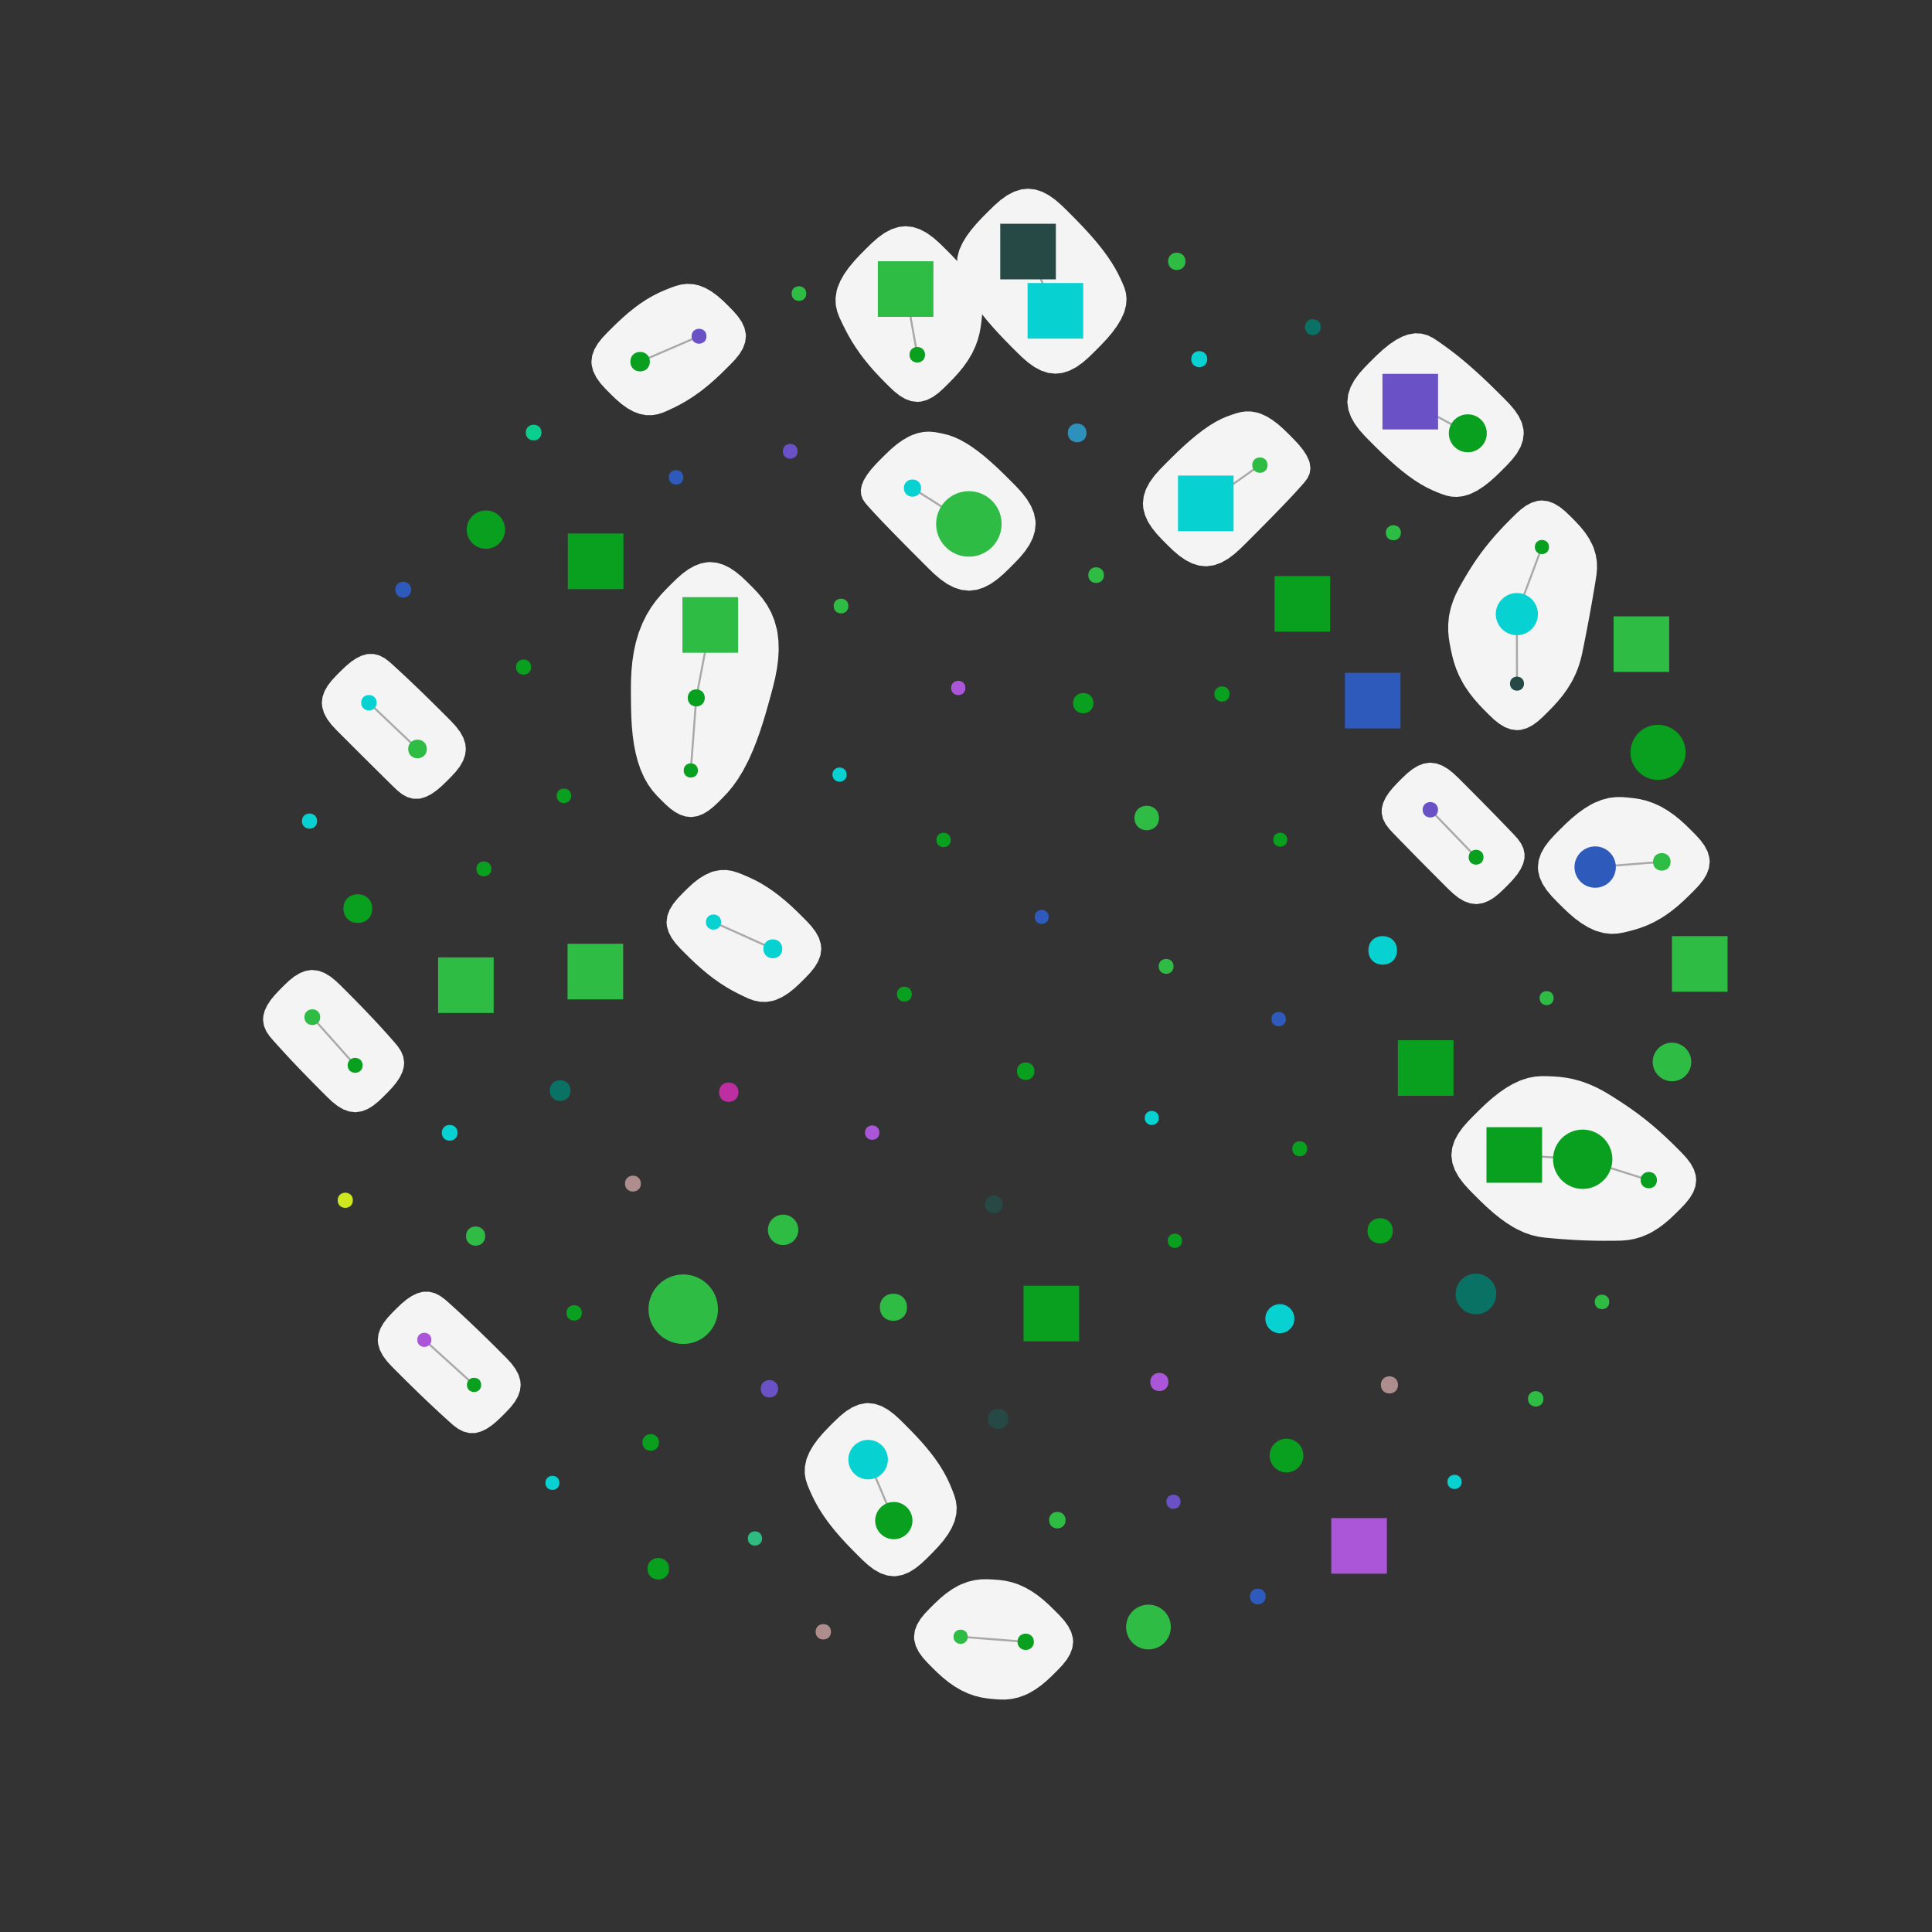<?xml version="1.0" encoding="UTF-8"?>
<svg xmlns="http://www.w3.org/2000/svg" xmlns:xlink="http://www.w3.org/1999/xlink" width="720pt" height="720pt" viewBox="0 0 720 720" version="1.1">
<rect x="0" y="0" width="720" height="720" fill="#333333" stroke="none"/>
<g id="surface3911">
<path style=" stroke:none;fill-rule:nonzero;fill:rgb(95.686%,95.686%,95.686%);fill-opacity:1;" d="M 393.32 139.262 L 390.668 138.973 L 388.059 138.133 L 385.523 136.801 L 383.113 135.078 L 380.828 133.086 L 378.645 130.953 L 376.48 128.781 L 374.297 126.555 L 372.109 124.246 L 369.957 121.875 L 367.898 119.488 L 365.988 117.133 L 365.621 116.66 L 363.801 114.195 L 362.223 111.855 L 360.902 109.68 L 359.82 107.688 L 358.926 105.859 L 358.117 104.109 L 357.379 102.309 L 356.84 100.355 L 356.613 98.219 L 356.789 95.91 L 357.406 93.469 L 357.602 92.93 L 358.699 90.527 L 360.168 88.086 L 361.953 85.656 L 363.965 83.281 L 366.113 80.992 L 368.316 78.766 L 370.551 76.582 L 372.887 74.535 L 375.355 72.77 L 377.953 71.418 L 380.629 70.582 L 383.121 70.324 L 385.77 70.613 L 388.383 71.457 L 390.914 72.789 L 393.328 74.512 L 395.609 76.504 L 397.797 78.637 L 399.961 80.805 L 402.145 83.035 L 404.332 85.344 L 406.484 87.711 L 408.543 90.098 L 410.449 92.453 L 410.82 92.93 L 412.641 95.395 L 414.219 97.734 L 415.539 99.91 L 416.621 101.898 L 417.516 103.73 L 418.324 105.477 L 419.062 107.281 L 419.602 109.234 L 419.824 111.371 L 419.652 113.676 L 419.035 116.117 L 418.84 116.66 L 417.742 119.059 L 416.273 121.5 L 414.488 123.934 L 412.477 126.305 L 410.328 128.598 L 408.125 130.82 L 405.891 133.008 L 403.555 135.055 L 401.086 136.82 L 398.488 138.172 L 395.812 139.008 Z M 393.32 139.262 "/>
<path style=" stroke:none;fill-rule:nonzero;fill:rgb(95.686%,95.686%,95.686%);fill-opacity:1;" d="M 333.105 587.422 L 330.625 587.137 L 328.18 586.305 L 325.824 585 L 323.59 583.324 L 321.48 581.414 L 319.449 579.402 L 317.414 577.348 L 315.359 575.207 L 313.305 572.969 L 311.309 570.656 L 309.426 568.32 L 308.48 567.074 L 306.656 564.48 L 305.082 561.992 L 303.777 559.656 L 302.711 557.5 L 301.801 555.488 L 300.957 553.488 L 300.27 551.359 L 299.902 549.047 L 299.961 546.566 L 300.512 543.969 L 300.656 543.523 L 301.668 541.133 L 303.059 538.73 L 304.762 536.379 L 306.688 534.117 L 308.734 531.957 L 310.828 529.859 L 312.965 527.824 L 315.223 525.977 L 317.617 524.465 L 320.117 523.418 L 322.676 522.922 L 323.52 522.887 L 326.023 523.176 L 328.492 524.008 L 330.871 525.32 L 333.133 527.004 L 335.266 528.93 L 337.316 530.961 L 339.367 533.031 L 341.438 535.184 L 343.5 537.438 L 345.496 539.758 L 347.371 542.105 L 348.434 543.523 L 350.23 546.145 L 351.762 548.66 L 353.008 551.008 L 354.008 553.172 L 354.844 555.191 L 355.617 557.199 L 356.227 559.336 L 356.527 561.652 L 356.402 564.137 L 355.797 566.727 L 355.68 567.074 L 354.648 569.461 L 353.246 571.852 L 351.539 574.188 L 349.621 576.43 L 347.586 578.566 L 345.516 580.645 L 343.391 582.656 L 341.145 584.473 L 338.77 585.945 L 336.285 586.953 L 333.75 587.402 Z M 333.105 587.422 "/>
<path style=" stroke:none;fill-rule:nonzero;fill:rgb(95.686%,95.686%,95.686%);fill-opacity:1;" d="M 449.359 211.031 L 446.824 210.77 L 444.316 209.992 L 441.883 208.766 L 439.555 207.164 L 437.348 205.297 L 435.238 203.273 L 433.176 201.203 L 431.18 199.074 L 429.367 196.836 L 427.852 194.48 L 426.73 192.023 L 426.082 189.508 L 425.93 187.605 L 426.223 184.941 L 427.074 182.312 L 428.422 179.77 L 430.16 177.344 L 432.172 175.051 L 434.316 172.855 L 436.5 170.68 L 438.738 168.496 L 441.043 166.332 L 443.395 164.234 L 445.738 162.273 L 448.031 160.496 L 448.332 160.273 L 450.816 158.555 L 453.141 157.152 L 455.262 156.055 L 457.172 155.238 L 458.91 154.609 L 460.598 154.055 L 462.355 153.586 L 464.246 153.324 L 466.27 153.352 L 468.383 153.723 L 469.758 154.152 L 471.984 155.156 L 474.199 156.508 L 476.34 158.137 L 478.371 159.938 L 480.301 161.82 L 482.191 163.727 L 484.004 165.68 L 485.629 167.695 L 486.941 169.73 L 487.852 171.723 L 488.086 172.48 L 488.355 174.586 L 488.051 176.504 L 487.266 178.203 L 486.164 179.695 L 484.938 181.09 L 483.582 182.598 L 481.941 184.387 L 479.949 186.516 L 477.609 188.965 L 477.32 189.262 L 475.34 191.309 L 473.227 193.469 L 471.031 195.699 L 468.805 197.941 L 466.598 200.156 L 464.418 202.336 L 462.234 204.488 L 459.961 206.523 L 457.559 208.309 L 455.035 209.719 L 452.422 210.648 L 449.762 211.027 Z M 449.359 211.031 "/>
<path style=" stroke:none;fill-rule:nonzero;fill:rgb(95.686%,95.686%,95.686%);fill-opacity:1;" d="M 565.336 272.109 L 563.078 271.824 L 560.863 271.008 L 558.742 269.734 L 556.742 268.133 L 554.859 266.34 L 553.016 264.492 L 551.164 262.551 L 549.328 260.449 L 547.57 258.191 L 545.949 255.809 L 545.082 254.359 L 543.766 251.832 L 542.691 249.301 L 541.852 246.836 L 541.223 244.484 L 540.734 242.242 L 540.293 240.02 L 539.922 237.699 L 539.707 235.234 L 539.707 232.641 L 539.957 229.984 L 540.125 228.961 L 540.711 226.414 L 541.523 223.922 L 542.512 221.543 L 543.625 219.305 L 544.801 217.203 L 545.992 215.152 L 547.254 213.043 L 548.652 210.82 L 550.203 208.5 L 551.895 206.125 L 553.371 204.176 L 555.27 201.816 L 557.223 199.535 L 559.18 197.379 L 561.09 195.371 L 562.938 193.5 L 564.762 191.684 L 566.652 189.957 L 568.668 188.461 L 570.797 187.324 L 573 186.66 L 574.637 186.512 L 576.93 186.805 L 579.176 187.645 L 581.328 188.953 L 583.352 190.598 L 585.258 192.422 L 587.129 194.305 L 588.961 196.289 L 590.688 198.426 L 592.215 200.715 L 593.461 203.113 L 593.902 204.176 L 594.676 206.707 L 595.086 209.223 L 595.168 211.66 L 594.992 213.973 L 594.664 216.176 L 594.301 218.375 L 593.91 220.691 L 593.484 223.172 L 593.023 225.797 L 592.539 228.496 L 592.453 228.961 L 591.965 231.602 L 591.473 234.207 L 590.988 236.707 L 590.52 239.07 L 590.074 241.301 L 589.629 243.5 L 589.082 245.781 L 588.359 248.18 L 587.41 250.664 L 586.219 253.184 L 585.578 254.359 L 584.074 256.793 L 582.395 259.129 L 580.598 261.328 L 578.75 263.359 L 576.902 265.25 L 575.051 267.086 L 573.125 268.816 L 571.078 270.305 L 568.91 271.402 L 566.672 272.008 Z M 565.336 272.109 "/>
<path style=" stroke:none;fill-rule:nonzero;fill:rgb(95.686%,95.686%,95.686%);fill-opacity:1;" d="M 156.105 297.668 L 153.898 297.648 L 151.809 297.062 L 149.875 296.004 L 148.113 294.605 L 146.477 293.043 L 144.832 291.422 L 143.062 289.68 L 141.129 287.766 L 139.047 285.707 L 137.035 283.707 L 134.969 281.652 L 132.891 279.586 L 130.852 277.551 L 128.891 275.594 L 127.016 273.719 L 125.188 271.879 L 123.441 269.969 L 121.926 267.938 L 120.777 265.789 L 120.102 263.566 L 119.941 261.883 L 120.199 259.719 L 120.945 257.594 L 122.113 255.547 L 123.598 253.609 L 125.285 251.785 L 127.047 250.02 L 128.844 248.297 L 130.723 246.715 L 132.676 245.379 L 134.668 244.383 L 136.66 243.801 L 137.035 243.738 L 139.234 243.719 L 141.324 244.246 L 143.262 245.238 L 145.027 246.555 L 146.68 248.031 L 148.348 249.566 L 150.148 251.238 L 152.125 253.094 L 154.262 255.121 L 156.105 256.891 L 158.184 258.902 L 160.277 260.953 L 162.344 262.992 L 164.336 264.969 L 166.242 266.871 L 168.105 268.742 L 169.887 270.676 L 171.449 272.73 L 172.656 274.902 L 173.395 277.16 L 173.602 279.121 L 173.344 281.316 L 172.594 283.48 L 171.418 285.562 L 169.914 287.535 L 168.207 289.395 L 166.422 291.191 L 164.598 292.945 L 162.699 294.562 L 160.73 295.934 L 158.719 296.961 L 156.715 297.574 Z M 156.105 297.668 "/>
<path style=" stroke:none;fill-rule:nonzero;fill:rgb(95.686%,95.686%,95.686%);fill-opacity:1;" d="M 288.102 372.957 L 285.652 373.379 L 283.266 373.332 L 281.004 372.875 L 278.891 372.109 L 276.902 371.188 L 274.906 370.211 L 272.793 369.098 L 270.535 367.789 L 268.164 366.262 L 265.891 364.648 L 263.637 362.902 L 261.422 361.051 L 259.297 359.145 L 257.293 357.246 L 255.402 355.383 L 253.562 353.531 L 251.816 351.605 L 250.312 349.559 L 249.18 347.395 L 248.535 345.156 L 248.406 343.633 L 248.707 341.305 L 249.566 339.02 L 250.906 336.832 L 252.582 334.781 L 254.441 332.844 L 256.355 330.949 L 258.359 329.117 L 260.496 327.449 L 262.75 326.051 L 265.062 325.016 L 265.891 324.746 L 268.324 324.266 L 270.703 324.234 L 272.969 324.602 L 275.082 325.254 L 277.086 326.062 L 279.098 326.926 L 281.238 327.934 L 283.531 329.164 L 285.945 330.633 L 288.102 332.102 L 290.371 333.805 L 292.605 335.637 L 294.762 337.543 L 296.805 339.465 L 298.734 341.363 L 300.609 343.246 L 302.398 345.199 L 303.961 347.273 L 305.16 349.465 L 305.879 351.742 L 306.062 353.594 L 305.762 355.965 L 304.895 358.293 L 303.547 360.523 L 301.852 362.617 L 299.961 364.594 L 298.016 366.523 L 295.988 368.395 L 293.836 370.098 L 291.57 371.527 L 289.246 372.59 Z M 288.102 372.957 "/>
<path style=" stroke:none;fill-rule:nonzero;fill:rgb(95.686%,95.686%,95.686%);fill-opacity:1;" d="M 361.07 220.125 L 358.316 219.832 L 355.602 218.973 L 352.969 217.617 L 350.453 215.855 L 348.07 213.809 L 345.793 211.605 L 343.547 209.359 L 341.281 207.086 L 338.996 204.789 L 336.727 202.504 L 334.535 200.277 L 332.469 198.164 L 331.531 197.199 L 329.301 194.891 L 327.391 192.875 L 325.809 191.184 L 324.52 189.777 L 323.418 188.559 L 322.383 187.348 L 321.508 186.004 L 320.945 184.473 L 320.801 182.75 L 321.125 180.906 L 321.898 178.988 L 323.086 176.992 L 324.613 174.977 L 326.375 172.996 L 328.25 171.07 L 330.164 169.168 L 332.152 167.297 L 334.258 165.531 L 336.465 163.965 L 338.723 162.68 L 339.883 162.145 L 342.078 161.391 L 344.211 160.973 L 346.242 160.863 L 348.145 161.004 L 349.922 161.309 L 351.664 161.676 L 353.504 162.152 L 355.547 162.867 L 357.812 163.898 L 360.281 165.285 L 362.203 166.531 L 364.547 168.227 L 366.953 170.141 L 369.375 172.23 L 371.77 174.426 L 374.102 176.668 L 376.367 178.918 L 378.605 181.172 L 380.746 183.504 L 382.66 185.961 L 384.223 188.547 L 385.32 191.234 L 385.883 193.98 L 385.945 195.25 L 385.676 197.867 L 384.898 200.457 L 383.66 202.98 L 382.039 205.395 L 380.137 207.691 L 378.062 209.879 L 375.93 212.016 L 373.75 214.102 L 371.465 216.027 L 369.062 217.684 L 366.551 218.969 L 363.969 219.797 L 361.348 220.121 Z M 361.07 220.125 "/>
<path style=" stroke:none;fill-rule:nonzero;fill:rgb(95.686%,95.686%,95.686%);fill-opacity:1;" d="M 594.223 346.691 L 591.754 345.527 L 589.301 344.027 L 586.91 342.262 L 584.625 340.305 L 582.457 338.246 L 580.355 336.156 L 578.309 334.027 L 576.438 331.785 L 574.883 329.406 L 573.773 326.918 L 573.199 324.363 L 573.129 323.137 L 573.426 320.582 L 574.281 318.07 L 575.625 315.645 L 577.348 313.344 L 579.316 311.176 L 581.387 309.086 L 583.5 307.008 L 585.715 304.977 L 588.043 303.051 L 590.457 301.312 L 592.91 299.832 L 594.223 299.164 L 596.977 298.059 L 599.641 297.367 L 602.156 297.055 L 604.496 297.051 L 606.688 297.227 L 608.863 297.461 L 611.141 297.82 L 613.555 298.402 L 616.062 299.258 L 618.609 300.406 L 619.082 300.648 L 621.48 302.059 L 623.812 303.684 L 626.023 305.461 L 628.09 307.32 L 630.02 309.203 L 631.895 311.09 L 633.676 313.051 L 635.211 315.137 L 636.367 317.344 L 637.027 319.625 L 637.16 321.191 L 636.875 323.484 L 636.055 325.734 L 634.777 327.895 L 633.16 329.93 L 631.348 331.848 L 629.473 333.719 L 627.52 335.605 L 625.426 337.484 L 623.191 339.305 L 620.848 341.004 L 619.082 342.145 L 616.555 343.57 L 614.051 344.754 L 611.633 345.695 L 609.344 346.422 L 607.168 347.008 L 605.008 347.539 L 602.727 347.918 L 600.27 348.012 L 597.656 347.711 L 594.941 346.961 Z M 594.223 346.691 "/>
<path style=" stroke:none;fill-rule:nonzero;fill:rgb(95.686%,95.686%,95.686%);fill-opacity:1;" d="M 177.047 534.043 L 174.844 534.047 L 172.738 533.504 L 170.777 532.504 L 168.977 531.18 L 167.297 529.695 L 165.602 528.156 L 163.785 526.492 L 161.805 524.652 L 159.684 522.656 L 157.758 520.828 L 155.676 518.82 L 153.59 516.789 L 151.547 514.781 L 149.594 512.844 L 147.73 510.98 L 145.91 509.148 L 144.18 507.246 L 142.684 505.219 L 141.562 503.074 L 140.918 500.859 L 140.785 499.324 L 141.043 497.176 L 141.785 495.062 L 142.949 493.031 L 144.43 491.105 L 146.109 489.293 L 147.859 487.539 L 149.648 485.832 L 151.523 484.27 L 153.48 482.957 L 155.48 481.992 L 157.48 481.445 L 157.758 481.406 L 159.965 481.402 L 162.07 481.941 L 164.031 482.941 L 165.832 484.262 L 167.512 485.742 L 169.207 487.277 L 171.027 488.941 L 173.008 490.777 L 175.133 492.77 L 177.047 494.594 L 179.133 496.598 L 181.219 498.629 L 183.262 500.637 L 185.215 502.578 L 187.082 504.438 L 188.906 506.273 L 190.637 508.18 L 192.133 510.207 L 193.258 512.348 L 193.902 514.566 L 194.035 516.109 L 193.781 518.262 L 193.035 520.375 L 191.875 522.41 L 190.391 524.332 L 188.711 526.145 L 186.961 527.902 L 185.168 529.609 L 183.293 531.176 L 181.34 532.488 L 179.336 533.453 L 177.336 534 Z M 177.047 534.043 "/>
<path style=" stroke:none;fill-rule:nonzero;fill:rgb(95.686%,95.686%,95.686%);fill-opacity:1;" d="M 257.441 304.484 L 255.434 304.262 L 253.457 303.609 L 251.543 302.582 L 249.719 301.258 L 248 299.73 L 246.348 298.109 L 244.711 296.43 L 243.09 294.551 L 241.516 292.344 L 240.043 289.758 L 238.727 286.789 L 237.672 283.691 L 236.887 280.652 L 236.258 277.418 L 235.789 274.043 L 235.465 270.594 L 235.273 267.129 L 235.176 263.695 L 235.133 260.301 L 235.113 256.906 L 235.16 253.457 L 235.332 249.945 L 235.672 246.395 L 236.211 242.859 L 236.965 239.395 L 237.941 236.059 L 238.129 235.512 L 239.434 232.219 L 240.957 229.152 L 242.664 226.336 L 244.504 223.797 L 246.422 221.512 L 248.375 219.438 L 250.332 217.469 L 252.32 215.539 L 254.395 213.73 L 256.574 212.141 L 258.855 210.863 L 261.211 209.973 L 263.605 209.523 L 264.688 209.477 L 267.125 209.719 L 269.535 210.438 L 271.883 211.578 L 274.137 213.074 L 276.281 214.832 L 278.32 216.754 L 280.312 218.738 L 282.277 220.793 L 284.164 223.027 L 285.902 225.52 L 287.414 228.289 L 288.637 231.328 L 289.523 234.605 L 289.699 235.512 L 290.102 238.777 L 290.195 242.18 L 290 245.664 L 289.547 249.172 L 288.879 252.652 L 288.062 256.07 L 287.16 259.434 L 286.23 262.781 L 285.266 266.16 L 284.227 269.574 L 283.102 272.992 L 281.891 276.355 L 280.602 279.602 L 279.246 282.672 L 278.758 283.691 L 276.914 287.219 L 275.02 290.332 L 273.125 293 L 271.273 295.242 L 269.48 297.156 L 267.727 298.914 L 265.922 300.613 L 264.016 302.129 L 261.996 303.348 L 259.891 304.152 L 257.742 304.48 Z M 257.441 304.484 "/>
<path style=" stroke:none;fill-rule:nonzero;fill:rgb(95.686%,95.686%,95.686%);fill-opacity:1;" d="M 238.43 154.273 L 236.102 153.398 L 233.805 152.129 L 231.59 150.535 L 229.5 148.727 L 227.52 146.809 L 225.59 144.859 L 223.77 142.828 L 222.227 140.66 L 221.094 138.371 L 220.492 136.012 L 220.414 134.781 L 220.695 132.465 L 221.52 130.195 L 222.801 128.016 L 224.426 125.957 L 226.25 124.02 L 228.141 122.129 L 230.094 120.223 L 232.164 118.301 L 234.34 116.41 L 236.586 114.617 L 238.43 113.262 L 240.906 111.621 L 243.312 110.223 L 245.59 109.07 L 247.707 108.137 L 249.707 107.34 L 251.719 106.602 L 253.855 106.035 L 256.141 105.781 L 258.535 105.93 L 260.539 106.391 L 262.855 107.309 L 265.125 108.605 L 267.305 110.199 L 269.348 111.988 L 271.281 113.867 L 273.164 115.777 L 274.922 117.781 L 276.395 119.914 L 277.434 122.168 L 277.941 124.48 L 277.977 125.305 L 277.695 127.566 L 276.879 129.785 L 275.613 131.914 L 274.012 133.914 L 272.219 135.805 L 270.371 137.652 L 268.449 139.527 L 266.402 141.43 L 264.246 143.316 L 262.016 145.125 L 260.539 146.246 L 258.121 147.938 L 255.762 149.43 L 253.516 150.703 L 251.418 151.777 L 249.434 152.723 L 247.438 153.613 L 245.316 154.328 L 243.043 154.727 L 240.645 154.703 Z M 238.43 154.273 "/>
<path style=" stroke:none;fill-rule:nonzero;fill:rgb(95.686%,95.686%,95.686%);fill-opacity:1;" d="M 132.348 414.488 L 130.094 414.207 L 127.883 413.398 L 125.762 412.141 L 123.766 410.547 L 121.883 408.766 L 120.039 406.926 L 118.148 405.027 L 116.188 403.043 L 114.176 400.988 L 112.16 398.91 L 110.785 397.473 L 108.695 395.27 L 106.742 393.176 L 104.965 391.238 L 103.363 389.473 L 101.879 387.824 L 100.457 386.152 L 99.238 384.344 L 98.391 382.359 L 98.035 380.223 L 98.133 378.602 L 98.656 376.625 L 99.594 374.633 L 100.883 372.668 L 102.434 370.777 L 104.141 368.961 L 105.902 367.195 L 107.711 365.48 L 109.625 363.941 L 111.652 362.699 L 113.77 361.859 L 115.93 361.496 L 116.391 361.484 L 118.652 361.762 L 120.871 362.574 L 123 363.836 L 125.008 365.434 L 126.902 367.219 L 128.75 369.066 L 130.645 370.973 L 132.613 372.961 L 134.621 375.02 L 136.629 377.102 L 138.055 378.602 L 140.137 380.816 L 142.078 382.922 L 143.836 384.863 L 145.414 386.633 L 146.871 388.285 L 148.266 389.961 L 149.457 391.777 L 150.281 393.77 L 150.609 395.906 L 150.504 397.473 L 149.973 399.445 L 149.031 401.434 L 147.738 403.391 L 146.191 405.277 L 144.492 407.082 L 142.734 408.844 L 140.93 410.547 L 139.023 412.074 L 137 413.305 L 134.895 414.133 L 132.742 414.48 Z M 132.348 414.488 "/>
<path style=" stroke:none;fill-rule:nonzero;fill:rgb(95.686%,95.686%,95.686%);fill-opacity:1;" d="M 382.059 631.676 L 379.508 632.594 L 376.984 633.156 L 374.562 633.387 L 372.273 633.355 L 370.098 633.18 L 367.922 632.953 L 365.637 632.582 L 363.215 631.977 L 360.707 631.086 L 358.23 629.93 L 355.859 628.547 L 353.559 626.945 L 351.379 625.191 L 349.352 623.355 L 347.453 621.5 L 345.605 619.637 L 343.867 617.691 L 342.387 615.621 L 341.301 613.434 L 340.719 611.176 L 340.641 609.973 L 340.93 607.684 L 341.766 605.441 L 343.066 603.297 L 344.703 601.277 L 346.523 599.375 L 348.398 597.508 L 350.371 595.664 L 352.488 593.902 L 354.746 592.305 L 357.105 590.949 L 358.23 590.414 L 360.766 589.465 L 363.273 588.859 L 365.695 588.57 L 367.98 588.531 L 370.156 588.637 L 372.332 588.797 L 374.625 589.102 L 377.055 589.652 L 379.582 590.496 L 382.059 591.617 L 384.438 592.977 L 386.75 594.566 L 388.945 596.324 L 390.996 598.172 L 392.918 600.047 L 394.785 601.926 L 396.551 603.887 L 398.066 605.973 L 399.191 608.18 L 399.816 610.457 L 399.922 611.848 L 399.629 614.16 L 398.789 616.426 L 397.48 618.598 L 395.836 620.641 L 393.996 622.57 L 392.105 624.453 L 390.121 626.316 L 387.992 628.094 L 385.727 629.699 L 383.367 631.062 Z M 382.059 631.676 "/>
<path style=" stroke:none;fill-rule:nonzero;fill:rgb(95.686%,95.686%,95.686%);fill-opacity:1;" d="M 341.84 149.766 L 339.586 149.488 L 337.371 148.68 L 335.246 147.422 L 333.246 145.832 L 331.359 144.051 L 329.516 142.207 L 327.641 140.285 L 325.727 138.227 L 323.812 136.023 L 321.949 133.719 L 320.641 131.98 L 318.938 129.539 L 317.402 127.117 L 316.051 124.773 L 314.879 122.551 L 313.84 120.441 L 312.855 118.355 L 312.012 116.148 L 311.477 113.754 L 311.375 111.168 L 311.785 108.434 L 312.152 107.16 L 313.18 104.664 L 314.602 102.152 L 316.352 99.676 L 318.344 97.273 L 320.484 94.977 L 322.688 92.75 L 324.918 90.566 L 327.25 88.52 L 329.719 86.754 L 332.312 85.398 L 334.988 84.559 L 337.5 84.301 L 340.184 84.598 L 342.828 85.461 L 345.391 86.824 L 347.828 88.586 L 350.137 90.617 L 352.344 92.781 L 354.531 94.984 L 356.688 97.262 L 358.758 99.637 L 360.664 102.086 L 362.34 104.574 L 363.719 107.047 L 363.773 107.16 L 364.965 110.016 L 365.699 112.738 L 366.008 115.277 L 365.98 117.609 L 365.754 119.777 L 365.461 121.922 L 365.051 124.168 L 364.422 126.547 L 363.527 129.02 L 362.355 131.527 L 362.113 131.98 L 360.688 134.359 L 359.055 136.672 L 357.277 138.859 L 355.43 140.902 L 353.562 142.812 L 351.691 144.668 L 349.746 146.422 L 347.672 147.93 L 345.48 149.043 L 343.215 149.664 Z M 341.84 149.766 "/>
<path style=" stroke:none;fill-rule:nonzero;fill:rgb(95.686%,95.686%,95.686%);fill-opacity:1;" d="M 547.547 184.238 L 545.211 184.918 L 542.973 185.184 L 540.871 185.078 L 538.934 184.668 L 537.141 184.059 L 535.406 183.371 L 533.602 182.605 L 531.629 181.645 L 529.461 180.43 L 527.117 178.938 L 524.668 177.195 L 522.344 175.383 L 519.973 173.398 L 517.605 171.289 L 515.281 169.117 L 513.035 166.934 L 510.855 164.762 L 508.703 162.582 L 506.672 160.316 L 504.883 157.918 L 503.469 155.402 L 502.531 152.793 L 502.141 150.141 L 502.133 149.676 L 502.441 146.949 L 503.332 144.258 L 504.738 141.656 L 506.551 139.184 L 508.633 136.848 L 510.84 134.605 L 513.086 132.395 L 515.398 130.27 L 517.789 128.332 L 520.227 126.684 L 522.66 125.41 L 524.668 124.68 L 527.301 124.211 L 529.777 124.328 L 532.047 124.957 L 534.098 125.977 L 535.98 127.215 L 537.832 128.523 L 539.801 129.953 L 541.949 131.582 L 544.266 133.43 L 546.719 135.477 L 547.547 136.191 L 549.812 138.195 L 552.094 140.285 L 554.348 142.406 L 556.523 144.52 L 558.613 146.582 L 560.637 148.605 L 562.621 150.652 L 564.449 152.805 L 565.984 155.086 L 567.113 157.477 L 567.738 159.93 L 567.848 161.477 L 567.547 164.027 L 566.676 166.535 L 565.309 168.953 L 563.562 171.238 L 561.578 173.398 L 559.504 175.48 L 557.383 177.539 L 555.176 179.512 L 552.875 181.301 L 550.527 182.816 L 548.184 183.988 Z M 547.547 184.238 "/>
<path style=" stroke:none;fill-rule:nonzero;fill:rgb(95.686%,95.686%,95.686%);fill-opacity:1;" d="M 589.73 462.234 L 587.129 462.109 L 584.57 461.957 L 582.105 461.785 L 579.785 461.598 L 577.586 461.402 L 575.418 461.195 L 573.137 460.859 L 570.668 460.262 L 568.016 459.328 L 565.223 458.023 L 563.867 457.273 L 561.375 455.703 L 558.875 453.898 L 556.418 451.906 L 554.043 449.797 L 551.77 447.633 L 549.578 445.461 L 547.422 443.273 L 545.387 440.996 L 543.602 438.59 L 542.195 436.059 L 541.273 433.441 L 540.906 430.777 L 540.898 430.422 L 541.195 427.746 L 542.051 425.109 L 543.406 422.555 L 545.156 420.125 L 547.18 417.824 L 549.332 415.625 L 551.527 413.445 L 553.797 411.285 L 556.172 409.195 L 558.633 407.242 L 561.141 405.5 L 563.645 404.027 L 563.867 403.91 L 566.727 402.605 L 569.477 401.719 L 572.055 401.219 L 574.438 401.043 L 576.66 401.066 L 578.844 401.152 L 581.129 401.316 L 583.559 401.621 L 586.109 402.109 L 588.727 402.805 L 589.73 403.125 L 592.215 404.043 L 594.641 405.117 L 596.969 406.305 L 599.152 407.559 L 601.207 408.836 L 603.207 410.117 L 605.262 411.461 L 607.426 412.93 L 609.699 414.551 L 612.035 416.309 L 614.223 418.043 L 616.566 419.996 L 618.844 421.996 L 621.008 423.988 L 623.027 425.926 L 624.922 427.797 L 626.754 429.637 L 628.504 431.539 L 630.035 433.559 L 631.215 435.699 L 631.93 437.918 L 632.121 439.797 L 631.832 442.098 L 631 444.355 L 629.703 446.52 L 628.066 448.555 L 626.238 450.477 L 624.355 452.352 L 622.383 454.219 L 620.262 456.023 L 618.004 457.695 L 615.641 459.152 L 614.223 459.887 L 611.688 460.949 L 609.172 461.688 L 606.746 462.133 L 604.453 462.328 L 602.273 462.383 L 600.098 462.398 L 597.801 462.406 L 595.34 462.387 L 592.742 462.332 L 590.066 462.246 Z M 589.73 462.234 "/>
<path style=" stroke:none;fill-rule:nonzero;fill:rgb(95.686%,95.686%,95.686%);fill-opacity:1;" d="M 550.086 336.922 L 547.84 336.641 L 545.633 335.836 L 543.512 334.578 L 541.52 332.988 L 539.637 331.211 L 537.797 329.375 L 535.906 327.48 L 533.938 325.504 L 531.902 323.457 L 529.855 321.391 L 528.426 319.945 L 526.285 317.77 L 524.266 315.707 L 522.41 313.805 L 520.723 312.07 L 519.156 310.453 L 517.645 308.82 L 516.332 307.051 L 515.379 305.109 L 514.918 303.016 L 514.957 301.281 L 515.434 299.316 L 516.34 297.328 L 517.613 295.371 L 519.152 293.48 L 520.859 291.668 L 522.621 289.902 L 524.434 288.191 L 526.352 286.656 L 528.383 285.422 L 530.5 284.598 L 532.66 284.25 L 533.039 284.242 L 535.293 284.523 L 537.508 285.328 L 539.633 286.586 L 541.633 288.18 L 543.52 289.961 L 545.363 291.805 L 547.254 293.699 L 549.23 295.68 L 551.262 297.73 L 553.305 299.797 L 554.762 301.281 L 556.898 303.465 L 558.91 305.531 L 560.758 307.441 L 562.43 309.176 L 563.984 310.797 L 565.477 312.434 L 566.773 314.207 L 567.711 316.148 L 568.156 318.242 L 568.109 319.945 L 567.625 321.91 L 566.715 323.891 L 565.445 325.848 L 563.906 327.734 L 562.203 329.543 L 560.445 331.305 L 558.637 333.008 L 556.723 334.535 L 554.695 335.762 L 552.582 336.578 L 550.426 336.914 Z M 550.086 336.922 "/>
<path style="fill:none;stroke-width:0.75;stroke-linecap:round;stroke-linejoin:round;stroke:rgb(66.275%,66.275%,66.275%);stroke-opacity:1;stroke-miterlimit:10;" d="M 388.535 105.473 L 387.906 104.113 "/>
<path style="fill:none;stroke-width:0.75;stroke-linecap:round;stroke-linejoin:round;stroke:rgb(66.275%,66.275%,66.275%);stroke-opacity:1;stroke-miterlimit:10;" d="M 326.383 550.746 L 330.406 560.289 "/>
<path style="fill:none;stroke-width:0.75;stroke-linecap:round;stroke-linejoin:round;stroke:rgb(66.275%,66.275%,66.275%);stroke-opacity:1;stroke-miterlimit:10;" d="M 459.723 180.277 L 467.191 174.992 "/>
<path style="fill:none;stroke-width:0.75;stroke-linecap:round;stroke-linejoin:round;stroke:rgb(66.275%,66.275%,66.275%);stroke-opacity:1;stroke-miterlimit:10;" d="M 568.035 221.508 L 573.711 206.332 "/>
<path style="fill:none;stroke-width:0.75;stroke-linecap:round;stroke-linejoin:round;stroke:rgb(66.275%,66.275%,66.275%);stroke-opacity:1;stroke-miterlimit:10;" d="M 565.301 236.715 L 565.328 252.16 "/>
<path style="fill:none;stroke-width:0.75;stroke-linecap:round;stroke-linejoin:round;stroke:rgb(66.275%,66.275%,66.275%);stroke-opacity:1;stroke-miterlimit:10;" d="M 139.562 263.863 L 153.078 276.727 "/>
<path style="fill:none;stroke-width:0.75;stroke-linecap:round;stroke-linejoin:round;stroke:rgb(66.275%,66.275%,66.275%);stroke-opacity:1;stroke-miterlimit:10;" d="M 284.801 352.145 L 268.484 344.793 "/>
<path style="fill:none;stroke-width:0.75;stroke-linecap:round;stroke-linejoin:round;stroke:rgb(66.275%,66.275%,66.275%);stroke-opacity:1;stroke-miterlimit:10;" d="M 342.758 183.613 L 350.77 188.703 "/>
<path style="fill:none;stroke-width:0.75;stroke-linecap:round;stroke-linejoin:round;stroke:rgb(66.275%,66.275%,66.275%);stroke-opacity:1;stroke-miterlimit:10;" d="M 602.152 322.535 L 616.051 321.445 "/>
<path style="fill:none;stroke-width:0.75;stroke-linecap:round;stroke-linejoin:round;stroke:rgb(66.275%,66.275%,66.275%);stroke-opacity:1;stroke-miterlimit:10;" d="M 160.09 501.094 L 174.699 514.328 "/>
<path style="fill:none;stroke-width:0.75;stroke-linecap:round;stroke-linejoin:round;stroke:rgb(66.275%,66.275%,66.275%);stroke-opacity:1;stroke-miterlimit:10;" d="M 259.238 263.246 L 257.641 284.48 "/>
<path style="fill:none;stroke-width:0.75;stroke-linecap:round;stroke-linejoin:round;stroke:rgb(66.275%,66.275%,66.275%);stroke-opacity:1;stroke-miterlimit:10;" d="M 260.074 256.961 L 262.699 243.266 "/>
<path style="fill:none;stroke-width:0.75;stroke-linecap:round;stroke-linejoin:round;stroke:rgb(66.275%,66.275%,66.275%);stroke-opacity:1;stroke-miterlimit:10;" d="M 241.879 133.34 L 257.961 126.406 "/>
<path style="fill:none;stroke-width:0.75;stroke-linecap:round;stroke-linejoin:round;stroke:rgb(66.275%,66.275%,66.275%);stroke-opacity:1;stroke-miterlimit:10;" d="M 130.496 394.934 L 118.34 381.266 "/>
<path style="fill:none;stroke-width:0.75;stroke-linecap:round;stroke-linejoin:round;stroke:rgb(66.275%,66.275%,66.275%);stroke-opacity:1;stroke-miterlimit:10;" d="M 379.215 611.613 L 360.637 610.176 "/>
<path style="fill:none;stroke-width:0.75;stroke-linecap:round;stroke-linejoin:round;stroke:rgb(66.275%,66.275%,66.275%);stroke-opacity:1;stroke-miterlimit:10;" d="M 341.336 129.359 L 339.336 118.09 "/>
<path style="fill:none;stroke-width:0.75;stroke-linecap:round;stroke-linejoin:round;stroke:rgb(66.275%,66.275%,66.275%);stroke-opacity:1;stroke-miterlimit:10;" d="M 540.809 158.066 L 535.922 155.379 "/>
<path style="fill:none;stroke-width:0.75;stroke-linecap:round;stroke-linejoin:round;stroke:rgb(66.275%,66.275%,66.275%);stroke-opacity:1;stroke-miterlimit:10;" d="M 611.559 438.883 L 600.367 435.348 "/>
<path style="fill:none;stroke-width:0.75;stroke-linecap:round;stroke-linejoin:round;stroke:rgb(66.275%,66.275%,66.275%);stroke-opacity:1;stroke-miterlimit:10;" d="M 548.164 317.465 L 535.027 303.84 "/>
<path style="fill:none;stroke-width:0.75;stroke-linecap:round;stroke-linejoin:round;stroke:rgb(66.275%,66.275%,66.275%);stroke-opacity:1;stroke-miterlimit:10;" d="M 578.789 431.328 L 574.688 431.07 "/>
<path style=" stroke:none;fill-rule:nonzero;fill:rgb(3.137%,81.961%,81.961%);fill-opacity:1;" d="M 170.527 422.164 C 170.527 426.078 164.656 426.078 164.656 422.164 C 164.656 418.254 170.527 418.254 170.527 422.164 "/>
<path style=" stroke:none;fill-rule:nonzero;fill:rgb(3.137%,81.961%,81.961%);fill-opacity:1;" d="M 449.914 133.836 C 449.914 137.82 443.941 137.82 443.941 133.836 C 443.941 129.855 449.914 129.855 449.914 133.836 "/>
<path style=" stroke:none;fill-rule:nonzero;fill:rgb(3.137%,81.961%,81.961%);fill-opacity:1;" d="M 544.703 552.273 C 544.703 555.793 539.422 555.793 539.422 552.273 C 539.422 548.75 544.703 548.75 544.703 552.273 "/>
<path style=" stroke:none;fill-rule:nonzero;fill:rgb(3.137%,81.961%,81.961%);fill-opacity:1;" d="M 382.957 105.473 L 403.68 105.473 L 403.68 126.195 L 382.957 126.195 Z M 382.957 105.473 "/>
<path style=" stroke:none;fill-rule:nonzero;fill:rgb(3.137%,81.961%,81.961%);fill-opacity:1;" d="M 315.52 288.676 C 315.52 292.195 310.238 292.195 310.238 288.676 C 310.238 285.156 315.52 285.156 315.52 288.676 "/>
<path style=" stroke:none;fill-rule:nonzero;fill:rgb(3.137%,81.961%,81.961%);fill-opacity:1;" d="M 330.887 543.961 C 330.887 548.027 327.59 551.328 323.52 551.328 C 319.453 551.328 316.152 548.027 316.152 543.961 C 316.152 539.891 319.453 536.594 323.52 536.594 C 327.59 536.594 330.887 539.891 330.887 543.961 "/>
<path style=" stroke:none;fill-rule:nonzero;fill:rgb(3.137%,81.961%,81.961%);fill-opacity:1;" d="M 482.383 491.434 C 482.383 494.426 479.961 496.852 476.969 496.852 C 473.977 496.852 471.551 494.426 471.551 491.434 C 471.551 488.441 473.977 486.02 476.969 486.02 C 479.961 486.02 482.383 488.441 482.383 491.434 "/>
<path style=" stroke:none;fill-rule:nonzero;fill:rgb(3.137%,81.961%,81.961%);fill-opacity:1;" d="M 520.617 354.184 C 520.617 361.285 509.961 361.285 509.961 354.184 C 509.961 347.078 520.617 347.078 520.617 354.184 "/>
<path style=" stroke:none;fill-rule:nonzero;fill:rgb(3.137%,81.961%,81.961%);fill-opacity:1;" d="M 438.996 177.242 L 459.719 177.242 L 459.719 197.965 L 438.996 197.965 Z M 438.996 177.242 "/>
<path style=" stroke:none;fill-rule:nonzero;fill:rgb(3.137%,81.961%,81.961%);fill-opacity:1;" d="M 573.137 228.863 C 573.137 233.199 569.621 236.715 565.285 236.715 C 560.949 236.715 557.434 233.199 557.434 228.863 C 557.434 224.523 560.949 221.008 565.285 221.008 C 569.621 221.008 573.137 224.523 573.137 228.863 "/>
<path style=" stroke:none;fill-rule:nonzero;fill:rgb(3.137%,81.961%,81.961%);fill-opacity:1;" d="M 140.355 261.883 C 140.355 265.715 134.609 265.715 134.609 261.883 C 134.609 258.051 140.355 258.051 140.355 261.883 "/>
<path style=" stroke:none;fill-rule:nonzero;fill:rgb(3.137%,81.961%,81.961%);fill-opacity:1;" d="M 208.488 552.625 C 208.488 556.113 203.254 556.113 203.254 552.625 C 203.254 549.137 208.488 549.137 208.488 552.625 "/>
<path style=" stroke:none;fill-rule:nonzero;fill:rgb(3.137%,81.961%,81.961%);fill-opacity:1;" d="M 431.848 416.629 C 431.848 420.121 426.613 420.121 426.613 416.629 C 426.613 413.137 431.848 413.137 431.848 416.629 "/>
<path style=" stroke:none;fill-rule:nonzero;fill:rgb(3.137%,81.961%,81.961%);fill-opacity:1;" d="M 291.535 353.594 C 291.535 358.289 284.488 358.289 284.488 353.594 C 284.488 348.895 291.535 348.895 291.535 353.594 "/>
<path style=" stroke:none;fill-rule:nonzero;fill:rgb(3.137%,81.961%,81.961%);fill-opacity:1;" d="M 118.18 305.996 C 118.18 309.766 112.523 309.766 112.523 305.996 C 112.523 302.223 118.18 302.223 118.18 305.996 "/>
<path style=" stroke:none;fill-rule:nonzero;fill:rgb(3.137%,81.961%,81.961%);fill-opacity:1;" d="M 343.258 181.895 C 343.258 186.164 336.852 186.164 336.852 181.895 C 336.852 177.625 343.258 177.625 343.258 181.895 "/>
<path style=" stroke:none;fill-rule:nonzero;fill:rgb(3.137%,81.961%,81.961%);fill-opacity:1;" d="M 268.73 343.633 C 268.73 347.398 263.082 347.398 263.082 343.633 C 263.082 339.867 268.73 339.867 268.73 343.633 "/>
<path style=" stroke:none;fill-rule:nonzero;fill:rgb(18.039%,73.725%,50.98%);fill-opacity:1;" d="M 284.004 573.352 C 284.004 576.887 278.695 576.887 278.695 573.352 C 278.695 569.812 284.004 569.812 284.004 573.352 "/>
<path style=" stroke:none;fill-rule:nonzero;fill:rgb(18.039%,56.863%,73.725%);fill-opacity:1;" d="M 404.91 161.34 C 404.91 165.992 397.934 165.992 397.934 161.34 C 397.934 156.688 404.91 156.688 404.91 161.34 "/>
<path style=" stroke:none;fill-rule:nonzero;fill:rgb(18.039%,35.294%,73.725%);fill-opacity:1;" d="M 501.211 250.742 L 521.934 250.742 L 521.934 271.465 L 501.211 271.465 Z M 501.211 250.742 "/>
<path style=" stroke:none;fill-rule:nonzero;fill:rgb(18.039%,35.294%,73.725%);fill-opacity:1;" d="M 390.812 341.73 C 390.812 345.203 385.598 345.203 385.598 341.73 C 385.598 338.254 390.812 338.254 390.812 341.73 "/>
<path style=" stroke:none;fill-rule:nonzero;fill:rgb(18.039%,35.294%,73.725%);fill-opacity:1;" d="M 471.672 594.973 C 471.672 598.875 465.82 598.875 465.82 594.973 C 465.82 591.07 471.672 591.07 471.672 594.973 "/>
<path style=" stroke:none;fill-rule:nonzero;fill:rgb(18.039%,35.294%,73.725%);fill-opacity:1;" d="M 602.176 323.137 C 602.176 327.391 598.727 330.844 594.469 330.844 C 590.215 330.844 586.762 327.391 586.762 323.137 C 586.762 318.879 590.215 315.43 594.469 315.43 C 598.727 315.43 602.176 318.879 602.176 323.137 "/>
<path style=" stroke:none;fill-rule:nonzero;fill:rgb(18.039%,35.294%,73.725%);fill-opacity:1;" d="M 254.648 177.902 C 254.648 181.496 249.254 181.496 249.254 177.902 C 249.254 174.305 254.648 174.305 254.648 177.902 "/>
<path style=" stroke:none;fill-rule:nonzero;fill:rgb(18.039%,35.294%,73.725%);fill-opacity:1;" d="M 479.215 379.789 C 479.215 383.375 473.84 383.375 473.84 379.789 C 473.84 376.207 479.215 376.207 479.215 379.789 "/>
<path style=" stroke:none;fill-rule:nonzero;fill:rgb(18.039%,35.294%,73.725%);fill-opacity:1;" d="M 153.211 219.762 C 153.211 223.688 147.316 223.688 147.316 219.762 C 147.316 215.832 153.211 215.832 153.211 219.762 "/>
<path style=" stroke:none;fill-rule:nonzero;fill:rgb(3.529%,80.784%,55.294%);fill-opacity:1;" d="M 201.797 161.203 C 201.797 165.109 195.941 165.109 195.941 161.203 C 195.941 157.301 201.797 157.301 201.797 161.203 "/>
<path style=" stroke:none;fill-rule:nonzero;fill:rgb(3.529%,44.706%,39.608%);fill-opacity:1;" d="M 557.617 482.227 C 557.617 486.414 554.219 489.809 550.031 489.809 C 545.844 489.809 542.449 486.414 542.449 482.227 C 542.449 478.039 545.844 474.645 550.031 474.645 C 554.219 474.645 557.617 478.039 557.617 482.227 "/>
<path style=" stroke:none;fill-rule:nonzero;fill:rgb(3.529%,44.706%,39.608%);fill-opacity:1;" d="M 212.609 406.434 C 212.609 411.582 204.887 411.582 204.887 406.434 C 204.887 401.289 212.609 401.289 212.609 406.434 "/>
<path style=" stroke:none;fill-rule:nonzero;fill:rgb(3.529%,44.706%,39.608%);fill-opacity:1;" d="M 492.203 121.902 C 492.203 125.828 486.309 125.828 486.309 121.902 C 486.309 117.973 492.203 117.973 492.203 121.902 "/>
<path style=" stroke:none;fill-rule:nonzero;fill:rgb(67.059%,33.725%,84.706%);fill-opacity:1;" d="M 435.445 515.023 C 435.445 519.539 428.672 519.539 428.672 515.023 C 428.672 510.508 435.445 510.508 435.445 515.023 "/>
<path style=" stroke:none;fill-rule:nonzero;fill:rgb(67.059%,33.725%,84.706%);fill-opacity:1;" d="M 327.73 422.094 C 327.73 425.672 322.367 425.672 322.367 422.094 C 322.367 418.52 327.73 418.52 327.73 422.094 "/>
<path style=" stroke:none;fill-rule:nonzero;fill:rgb(67.059%,33.725%,84.706%);fill-opacity:1;" d="M 160.773 499.324 C 160.773 502.84 155.5 502.84 155.5 499.324 C 155.5 495.809 160.773 495.809 160.773 499.324 "/>
<path style=" stroke:none;fill-rule:nonzero;fill:rgb(67.059%,33.725%,84.706%);fill-opacity:1;" d="M 496.121 565.742 L 516.844 565.742 L 516.844 586.465 L 496.121 586.465 Z M 496.121 565.742 "/>
<path style=" stroke:none;fill-rule:nonzero;fill:rgb(67.059%,33.725%,84.706%);fill-opacity:1;" d="M 359.781 256.379 C 359.781 259.93 354.457 259.93 354.457 256.379 C 354.457 252.828 359.781 252.828 359.781 256.379 "/>
<path style=" stroke:none;fill-rule:nonzero;fill:rgb(3.922%,62.745%,12.157%);fill-opacity:1;" d="M 245.574 537.559 C 245.574 541.668 239.406 541.668 239.406 537.559 C 239.406 533.445 245.574 533.445 245.574 537.559 "/>
<path style=" stroke:none;fill-rule:nonzero;fill:rgb(3.922%,62.745%,12.157%);fill-opacity:1;" d="M 407.465 262.035 C 407.465 267.066 399.918 267.066 399.918 262.035 C 399.918 257.004 407.465 257.004 407.465 262.035 "/>
<path style=" stroke:none;fill-rule:nonzero;fill:rgb(3.922%,62.745%,12.157%);fill-opacity:1;" d="M 138.711 338.613 C 138.711 345.75 128 345.75 128 338.613 C 128 331.473 138.711 331.473 138.711 338.613 "/>
<path style=" stroke:none;fill-rule:nonzero;fill:rgb(3.922%,62.745%,12.157%);fill-opacity:1;" d="M 216.844 489.27 C 216.844 493.098 211.105 493.098 211.105 489.27 C 211.105 485.445 216.844 485.445 216.844 489.27 "/>
<path style=" stroke:none;fill-rule:nonzero;fill:rgb(3.922%,62.745%,12.157%);fill-opacity:1;" d="M 262.652 260.082 C 262.652 264.316 256.301 264.316 256.301 260.082 C 256.301 255.844 262.652 255.844 262.652 260.082 "/>
<path style=" stroke:none;fill-rule:nonzero;fill:rgb(3.922%,62.745%,12.157%);fill-opacity:1;" d="M 628.172 280.383 C 628.172 286.051 623.574 290.648 617.906 290.648 C 612.238 290.648 607.641 286.051 607.641 280.383 C 607.641 274.715 612.238 270.117 617.906 270.117 C 623.574 270.117 628.172 274.715 628.172 280.383 "/>
<path style=" stroke:none;fill-rule:nonzero;fill:rgb(3.922%,62.745%,12.157%);fill-opacity:1;" d="M 179.324 516.109 C 179.324 519.652 174.012 519.652 174.012 516.109 C 174.012 512.566 179.324 512.566 179.324 516.109 "/>
<path style=" stroke:none;fill-rule:nonzero;fill:rgb(3.922%,62.745%,12.157%);fill-opacity:1;" d="M 519.055 458.691 C 519.055 464.965 509.637 464.965 509.637 458.691 C 509.637 452.414 519.055 452.414 519.055 458.691 "/>
<path style=" stroke:none;fill-rule:nonzero;fill:rgb(3.922%,62.745%,12.157%);fill-opacity:1;" d="M 211.609 198.828 L 232.332 198.828 L 232.332 219.551 L 211.609 219.551 Z M 211.609 198.828 "/>
<path style=" stroke:none;fill-rule:nonzero;fill:rgb(3.922%,62.745%,12.157%);fill-opacity:1;" d="M 242.176 134.781 C 242.176 139.621 234.914 139.621 234.914 134.781 C 234.914 129.938 242.176 129.938 242.176 134.781 "/>
<path style=" stroke:none;fill-rule:nonzero;fill:rgb(3.922%,62.745%,12.157%);fill-opacity:1;" d="M 212.859 296.578 C 212.859 300.188 207.441 300.188 207.441 296.578 C 207.441 292.965 212.859 292.965 212.859 296.578 "/>
<path style=" stroke:none;fill-rule:nonzero;fill:rgb(3.922%,62.745%,12.157%);fill-opacity:1;" d="M 260.09 287.125 C 260.09 290.656 254.793 290.656 254.793 287.125 C 254.793 283.59 260.09 283.59 260.09 287.125 "/>
<path style=" stroke:none;fill-rule:nonzero;fill:rgb(3.922%,62.745%,12.157%);fill-opacity:1;" d="M 135.133 397.02 C 135.133 400.734 129.562 400.734 129.562 397.02 C 129.562 393.301 135.133 393.301 135.133 397.02 "/>
<path style=" stroke:none;fill-rule:nonzero;fill:rgb(3.922%,62.745%,12.157%);fill-opacity:1;" d="M 354.324 313.035 C 354.324 316.602 348.977 316.602 348.977 313.035 C 348.977 309.469 354.324 309.469 354.324 313.035 "/>
<path style=" stroke:none;fill-rule:nonzero;fill:rgb(3.922%,62.745%,12.157%);fill-opacity:1;" d="M 485.73 542.445 C 485.73 545.918 482.918 548.73 479.445 548.73 C 475.977 548.73 473.16 545.918 473.16 542.445 C 473.16 538.973 475.977 536.16 479.445 536.16 C 482.918 536.16 485.73 538.973 485.73 542.445 "/>
<path style=" stroke:none;fill-rule:nonzero;fill:rgb(3.922%,62.745%,12.157%);fill-opacity:1;" d="M 385.293 611.848 C 385.293 615.906 379.203 615.906 379.203 611.848 C 379.203 607.789 385.293 607.789 385.293 611.848 "/>
<path style=" stroke:none;fill-rule:nonzero;fill:rgb(3.922%,62.745%,12.157%);fill-opacity:1;" d="M 520.953 387.664 L 541.676 387.664 L 541.676 408.387 L 520.953 408.387 Z M 520.953 387.664 "/>
<path style=" stroke:none;fill-rule:nonzero;fill:rgb(3.922%,62.745%,12.157%);fill-opacity:1;" d="M 344.734 132.211 C 344.734 136.07 338.945 136.07 338.945 132.211 C 338.945 128.348 344.734 128.348 344.734 132.211 "/>
<path style=" stroke:none;fill-rule:nonzero;fill:rgb(3.922%,62.745%,12.157%);fill-opacity:1;" d="M 249.34 584.629 C 249.34 589.984 241.309 589.984 241.309 584.629 C 241.309 579.277 249.34 579.277 249.34 584.629 "/>
<path style=" stroke:none;fill-rule:nonzero;fill:rgb(3.922%,62.745%,12.157%);fill-opacity:1;" d="M 479.699 312.934 C 479.699 316.387 474.516 316.387 474.516 312.934 C 474.516 309.48 479.699 309.48 479.699 312.934 "/>
<path style=" stroke:none;fill-rule:nonzero;fill:rgb(3.922%,62.745%,12.157%);fill-opacity:1;" d="M 554.082 161.477 C 554.082 165.383 550.914 168.551 547.008 168.551 C 543.102 168.551 539.934 165.383 539.934 161.477 C 539.934 157.57 543.102 154.402 547.008 154.402 C 550.914 154.402 554.082 157.57 554.082 161.477 "/>
<path style=" stroke:none;fill-rule:nonzero;fill:rgb(3.922%,62.745%,12.157%);fill-opacity:1;" d="M 617.492 439.797 C 617.492 443.848 611.418 443.848 611.418 439.797 C 611.418 435.746 617.492 435.746 617.492 439.797 "/>
<path style=" stroke:none;fill-rule:nonzero;fill:rgb(3.922%,62.745%,12.157%);fill-opacity:1;" d="M 188.227 197.375 C 188.227 201.32 185.027 204.516 181.082 204.516 C 177.141 204.516 173.941 201.32 173.941 197.375 C 173.941 193.43 177.141 190.234 181.082 190.234 C 185.027 190.234 188.227 193.43 188.227 197.375 "/>
<path style=" stroke:none;fill-rule:nonzero;fill:rgb(3.922%,62.745%,12.157%);fill-opacity:1;" d="M 552.859 319.461 C 552.859 323.16 547.316 323.16 547.316 319.461 C 547.316 315.766 552.859 315.766 552.859 319.461 "/>
<path style=" stroke:none;fill-rule:nonzero;fill:rgb(3.922%,62.745%,12.157%);fill-opacity:1;" d="M 577.27 203.863 C 577.27 207.379 572 207.379 572 203.863 C 572 200.348 577.27 200.348 577.27 203.863 "/>
<path style=" stroke:none;fill-rule:nonzero;fill:rgb(3.922%,62.745%,12.157%);fill-opacity:1;" d="M 458.219 258.633 C 458.219 262.395 452.574 262.395 452.574 258.633 C 452.574 254.867 458.219 254.867 458.219 258.633 "/>
<path style=" stroke:none;fill-rule:nonzero;fill:rgb(3.922%,62.745%,12.157%);fill-opacity:1;" d="M 339.797 370.484 C 339.797 374.188 334.246 374.188 334.246 370.484 C 334.246 366.785 339.797 366.785 339.797 370.484 "/>
<path style=" stroke:none;fill-rule:nonzero;fill:rgb(3.922%,62.745%,12.157%);fill-opacity:1;" d="M 600.879 432.02 C 600.879 438.125 595.93 443.074 589.824 443.074 C 583.719 443.074 578.77 438.125 578.77 432.02 C 578.77 425.914 583.719 420.965 589.824 420.965 C 595.93 420.965 600.879 425.914 600.879 432.02 "/>
<path style=" stroke:none;fill-rule:nonzero;fill:rgb(3.922%,62.745%,12.157%);fill-opacity:1;" d="M 340.047 566.684 C 340.047 570.52 336.938 573.625 333.105 573.625 C 329.27 573.625 326.16 570.52 326.16 566.684 C 326.16 562.852 329.27 559.742 333.105 559.742 C 336.938 559.742 340.047 562.852 340.047 566.684 "/>
<path style=" stroke:none;fill-rule:nonzero;fill:rgb(3.922%,62.745%,12.157%);fill-opacity:1;" d="M 440.5 462.41 C 440.5 465.953 435.188 465.953 435.188 462.41 C 435.188 458.867 440.5 458.867 440.5 462.41 "/>
<path style=" stroke:none;fill-rule:nonzero;fill:rgb(3.922%,62.745%,12.157%);fill-opacity:1;" d="M 553.965 420.059 L 574.688 420.059 L 574.688 440.781 L 553.965 440.781 Z M 553.965 420.059 "/>
<path style=" stroke:none;fill-rule:nonzero;fill:rgb(3.922%,62.745%,12.157%);fill-opacity:1;" d="M 197.938 248.605 C 197.938 252.359 192.309 252.359 192.309 248.605 C 192.309 244.852 197.938 244.852 197.938 248.605 "/>
<path style=" stroke:none;fill-rule:nonzero;fill:rgb(3.922%,62.745%,12.157%);fill-opacity:1;" d="M 475 214.688 L 495.723 214.688 L 495.723 235.41 L 475 235.41 Z M 475 214.688 "/>
<path style=" stroke:none;fill-rule:nonzero;fill:rgb(3.922%,62.745%,12.157%);fill-opacity:1;" d="M 183.117 323.805 C 183.117 327.512 177.555 327.512 177.555 323.805 C 177.555 320.098 183.117 320.098 183.117 323.805 "/>
<path style=" stroke:none;fill-rule:nonzero;fill:rgb(3.922%,62.745%,12.157%);fill-opacity:1;" d="M 381.441 479.152 L 402.164 479.152 L 402.164 499.875 L 381.441 499.875 Z M 381.441 479.152 "/>
<path style=" stroke:none;fill-rule:nonzero;fill:rgb(3.922%,62.745%,12.157%);fill-opacity:1;" d="M 487.152 428.121 C 487.152 431.828 481.594 431.828 481.594 428.121 C 481.594 424.414 487.152 424.414 487.152 428.121 "/>
<path style=" stroke:none;fill-rule:nonzero;fill:rgb(3.922%,62.745%,12.157%);fill-opacity:1;" d="M 385.516 399.207 C 385.516 403.555 378.992 403.555 378.992 399.207 C 378.992 394.855 385.516 394.855 385.516 399.207 "/>
<path style=" stroke:none;fill-rule:nonzero;fill:rgb(15.294%,28.627%,27.059%);fill-opacity:1;" d="M 373.66 448.836 C 373.66 453.238 367.059 453.238 367.059 448.836 C 367.059 444.438 373.66 444.438 373.66 448.836 "/>
<path style=" stroke:none;fill-rule:nonzero;fill:rgb(15.294%,28.627%,27.059%);fill-opacity:1;" d="M 372.762 83.391 L 393.484 83.391 L 393.484 104.113 L 372.762 104.113 Z M 372.762 83.391 "/>
<path style=" stroke:none;fill-rule:nonzero;fill:rgb(15.294%,28.627%,27.059%);fill-opacity:1;" d="M 375.73 528.758 C 375.73 533.801 368.168 533.801 368.168 528.758 C 368.168 523.715 375.73 523.715 375.73 528.758 "/>
<path style=" stroke:none;fill-rule:nonzero;fill:rgb(15.294%,28.627%,27.059%);fill-opacity:1;" d="M 567.949 254.773 C 567.949 258.262 562.719 258.262 562.719 254.773 C 562.719 251.289 567.949 251.289 567.949 254.773 "/>
<path style=" stroke:none;fill-rule:nonzero;fill:rgb(18.039%,73.725%,27.059%);fill-opacity:1;" d="M 159.062 279.121 C 159.062 283.75 152.121 283.75 152.121 279.121 C 152.121 274.492 159.062 274.492 159.062 279.121 "/>
<path style=" stroke:none;fill-rule:nonzero;fill:rgb(18.039%,73.725%,27.059%);fill-opacity:1;" d="M 441.785 97.395 C 441.785 101.711 435.309 101.711 435.309 97.395 C 435.309 93.078 441.785 93.078 441.785 97.395 "/>
<path style=" stroke:none;fill-rule:nonzero;fill:rgb(18.039%,73.725%,27.059%);fill-opacity:1;" d="M 397.117 566.52 C 397.117 570.621 390.961 570.621 390.961 566.52 C 390.961 562.414 397.117 562.414 397.117 566.52 "/>
<path style=" stroke:none;fill-rule:nonzero;fill:rgb(18.039%,73.725%,27.059%);fill-opacity:1;" d="M 373.273 195.25 C 373.273 201.988 367.809 207.453 361.07 207.453 C 354.328 207.453 348.867 201.988 348.867 195.25 C 348.867 188.508 354.328 183.047 361.07 183.047 C 367.809 183.047 373.273 188.508 373.273 195.25 "/>
<path style=" stroke:none;fill-rule:nonzero;fill:rgb(18.039%,73.725%,27.059%);fill-opacity:1;" d="M 623.086 348.875 L 643.809 348.875 L 643.809 369.598 L 623.086 369.598 Z M 623.086 348.875 "/>
<path style=" stroke:none;fill-rule:nonzero;fill:rgb(18.039%,73.725%,27.059%);fill-opacity:1;" d="M 163.258 356.793 L 183.98 356.793 L 183.98 377.516 L 163.258 377.516 Z M 163.258 356.793 "/>
<path style=" stroke:none;fill-rule:nonzero;fill:rgb(18.039%,73.725%,27.059%);fill-opacity:1;" d="M 316.168 225.852 C 316.168 229.504 310.691 229.504 310.691 225.852 C 310.691 222.203 316.168 222.203 316.168 225.852 "/>
<path style=" stroke:none;fill-rule:nonzero;fill:rgb(18.039%,73.725%,27.059%);fill-opacity:1;" d="M 622.578 321.191 C 622.578 325.551 616.039 325.551 616.039 321.191 C 616.039 316.832 622.578 316.832 622.578 321.191 "/>
<path style=" stroke:none;fill-rule:nonzero;fill:rgb(18.039%,73.725%,27.059%);fill-opacity:1;" d="M 267.574 487.902 C 267.574 495.055 261.777 500.855 254.625 500.855 C 247.469 500.855 241.672 495.055 241.672 487.902 C 241.672 480.75 247.469 474.949 254.625 474.949 C 261.777 474.949 267.574 480.75 267.574 487.902 "/>
<path style=" stroke:none;fill-rule:nonzero;fill:rgb(18.039%,73.725%,27.059%);fill-opacity:1;" d="M 297.508 458.328 C 297.508 461.457 294.973 463.992 291.84 463.992 C 288.711 463.992 286.176 461.457 286.176 458.328 C 286.176 455.199 288.711 452.66 291.84 452.66 C 294.973 452.66 297.508 455.199 297.508 458.328 "/>
<path style=" stroke:none;fill-rule:nonzero;fill:rgb(18.039%,73.725%,27.059%);fill-opacity:1;" d="M 300.473 109.406 C 300.473 113.047 295.012 113.047 295.012 109.406 C 295.012 105.762 300.473 105.762 300.473 109.406 "/>
<path style=" stroke:none;fill-rule:nonzero;fill:rgb(18.039%,73.725%,27.059%);fill-opacity:1;" d="M 578.992 371.969 C 578.992 375.457 573.762 375.457 573.762 371.969 C 573.762 368.48 578.992 368.48 578.992 371.969 "/>
<path style=" stroke:none;fill-rule:nonzero;fill:rgb(18.039%,73.725%,27.059%);fill-opacity:1;" d="M 338.004 487.176 C 338.004 493.918 327.895 493.918 327.895 487.176 C 327.895 480.438 338.004 480.438 338.004 487.176 "/>
<path style=" stroke:none;fill-rule:nonzero;fill:rgb(18.039%,73.725%,27.059%);fill-opacity:1;" d="M 575.195 521.312 C 575.195 525.148 569.441 525.148 569.441 521.312 C 569.441 517.477 575.195 517.477 575.195 521.312 "/>
<path style=" stroke:none;fill-rule:nonzero;fill:rgb(18.039%,73.725%,27.059%);fill-opacity:1;" d="M 431.914 304.84 C 431.914 310.93 422.781 310.93 422.781 304.84 C 422.781 298.75 431.914 298.75 431.914 304.84 "/>
<path style=" stroke:none;fill-rule:nonzero;fill:rgb(18.039%,73.725%,27.059%);fill-opacity:1;" d="M 522.082 198.543 C 522.082 202.293 516.461 202.293 516.461 198.543 C 516.461 194.797 522.082 194.797 522.082 198.543 "/>
<path style=" stroke:none;fill-rule:nonzero;fill:rgb(18.039%,73.725%,27.059%);fill-opacity:1;" d="M 599.73 485.188 C 599.73 488.797 594.32 488.797 594.32 485.188 C 594.32 481.582 599.73 481.582 599.73 485.188 "/>
<path style=" stroke:none;fill-rule:nonzero;fill:rgb(18.039%,73.725%,27.059%);fill-opacity:1;" d="M 180.824 460.652 C 180.824 465.426 173.668 465.426 173.668 460.652 C 173.668 455.883 180.824 455.883 180.824 460.652 "/>
<path style=" stroke:none;fill-rule:nonzero;fill:rgb(18.039%,73.725%,27.059%);fill-opacity:1;" d="M 254.324 222.539 L 275.047 222.539 L 275.047 243.262 L 254.324 243.262 Z M 254.324 222.539 "/>
<path style=" stroke:none;fill-rule:nonzero;fill:rgb(18.039%,73.725%,27.059%);fill-opacity:1;" d="M 411.418 214.336 C 411.418 218.234 405.57 218.234 405.57 214.336 C 405.57 210.438 411.418 210.438 411.418 214.336 "/>
<path style=" stroke:none;fill-rule:nonzero;fill:rgb(18.039%,73.725%,27.059%);fill-opacity:1;" d="M 472.391 173.34 C 472.391 177.156 466.668 177.156 466.668 173.34 C 466.668 169.523 472.391 169.523 472.391 173.34 "/>
<path style=" stroke:none;fill-rule:nonzero;fill:rgb(18.039%,73.725%,27.059%);fill-opacity:1;" d="M 437.363 360.141 C 437.363 363.836 431.816 363.836 431.816 360.141 C 431.816 356.445 437.363 356.445 437.363 360.141 "/>
<path style=" stroke:none;fill-rule:nonzero;fill:rgb(18.039%,73.725%,27.059%);fill-opacity:1;" d="M 601.336 229.691 L 622.059 229.691 L 622.059 250.414 L 601.336 250.414 Z M 601.336 229.691 "/>
<path style=" stroke:none;fill-rule:nonzero;fill:rgb(18.039%,73.725%,27.059%);fill-opacity:1;" d="M 436.332 606.348 C 436.332 610.953 432.602 614.688 427.996 614.688 C 423.391 614.688 419.66 610.953 419.66 606.348 C 419.66 601.746 423.391 598.012 427.996 598.012 C 432.602 598.012 436.332 601.746 436.332 606.348 "/>
<path style=" stroke:none;fill-rule:nonzero;fill:rgb(18.039%,73.725%,27.059%);fill-opacity:1;" d="M 119.328 379.07 C 119.328 382.988 113.449 382.988 113.449 379.07 C 113.449 375.156 119.328 375.156 119.328 379.07 "/>
<path style=" stroke:none;fill-rule:nonzero;fill:rgb(18.039%,73.725%,27.059%);fill-opacity:1;" d="M 630.289 395.766 C 630.289 399.734 627.07 402.957 623.098 402.957 C 619.125 402.957 615.906 399.734 615.906 395.766 C 615.906 391.793 619.125 388.574 623.098 388.574 C 627.07 388.574 630.289 391.793 630.289 395.766 "/>
<path style=" stroke:none;fill-rule:nonzero;fill:rgb(18.039%,73.725%,27.059%);fill-opacity:1;" d="M 360.645 609.973 C 360.645 613.5 355.352 613.5 355.352 609.973 C 355.352 606.445 360.645 606.445 360.645 609.973 "/>
<path style=" stroke:none;fill-rule:nonzero;fill:rgb(18.039%,73.725%,27.059%);fill-opacity:1;" d="M 211.508 351.719 L 232.23 351.719 L 232.23 372.441 L 211.508 372.441 Z M 211.508 351.719 "/>
<path style=" stroke:none;fill-rule:nonzero;fill:rgb(18.039%,73.725%,27.059%);fill-opacity:1;" d="M 327.137 97.367 L 347.859 97.367 L 347.859 118.09 L 327.137 118.09 Z M 327.137 97.367 "/>
<path style=" stroke:none;fill-rule:nonzero;fill:rgb(73.725%,18.039%,63.137%);fill-opacity:1;" d="M 275.191 407.039 C 275.191 411.859 267.957 411.859 267.957 407.039 C 267.957 402.219 275.191 402.219 275.191 407.039 "/>
<path style=" stroke:none;fill-rule:nonzero;fill:rgb(41.569%,32.157%,77.647%);fill-opacity:1;" d="M 515.199 139.316 L 535.922 139.316 L 535.922 160.039 L 515.199 160.039 Z M 515.199 139.316 "/>
<path style=" stroke:none;fill-rule:nonzero;fill:rgb(41.569%,32.157%,77.647%);fill-opacity:1;" d="M 297.254 168.188 C 297.254 171.863 291.738 171.863 291.738 168.188 C 291.738 164.508 297.254 164.508 297.254 168.188 "/>
<path style=" stroke:none;fill-rule:nonzero;fill:rgb(41.569%,32.157%,77.647%);fill-opacity:1;" d="M 535.906 301.773 C 535.906 305.598 530.172 305.598 530.172 301.773 C 530.172 297.953 535.906 297.953 535.906 301.773 "/>
<path style=" stroke:none;fill-rule:nonzero;fill:rgb(41.569%,32.157%,77.647%);fill-opacity:1;" d="M 289.984 517.566 C 289.984 521.891 283.5 521.891 283.5 517.566 C 283.5 513.242 289.984 513.242 289.984 517.566 "/>
<path style=" stroke:none;fill-rule:nonzero;fill:rgb(41.569%,32.157%,77.647%);fill-opacity:1;" d="M 439.953 559.664 C 439.953 563.18 434.684 563.18 434.684 559.664 C 434.684 556.152 439.953 556.152 439.953 559.664 "/>
<path style=" stroke:none;fill-rule:nonzero;fill:rgb(41.569%,32.157%,77.647%);fill-opacity:1;" d="M 263.293 125.305 C 263.293 129.012 257.734 129.012 257.734 125.305 C 257.734 121.602 263.293 121.602 263.293 125.305 "/>
<path style=" stroke:none;fill-rule:nonzero;fill:rgb(67.843%,55.294%,55.294%);fill-opacity:1;" d="M 309.688 608.121 C 309.688 611.945 303.949 611.945 303.949 608.121 C 303.949 604.297 309.688 604.297 309.688 608.121 "/>
<path style=" stroke:none;fill-rule:nonzero;fill:rgb(67.843%,55.294%,55.294%);fill-opacity:1;" d="M 520.996 516.105 C 520.996 520.367 514.602 520.367 514.602 516.105 C 514.602 511.844 520.996 511.844 520.996 516.105 "/>
<path style=" stroke:none;fill-rule:nonzero;fill:rgb(67.843%,55.294%,55.294%);fill-opacity:1;" d="M 238.844 441.098 C 238.844 445.051 232.918 445.051 232.918 441.098 C 232.918 437.148 238.844 437.148 238.844 441.098 "/>
<path style=" stroke:none;fill-rule:nonzero;fill:rgb(81.176%,90.588%,12.157%);fill-opacity:1;" d="M 131.508 447.309 C 131.508 451.082 125.848 451.082 125.848 447.309 C 125.848 443.539 131.508 443.539 131.508 447.309 "/>
</g>
</svg>
